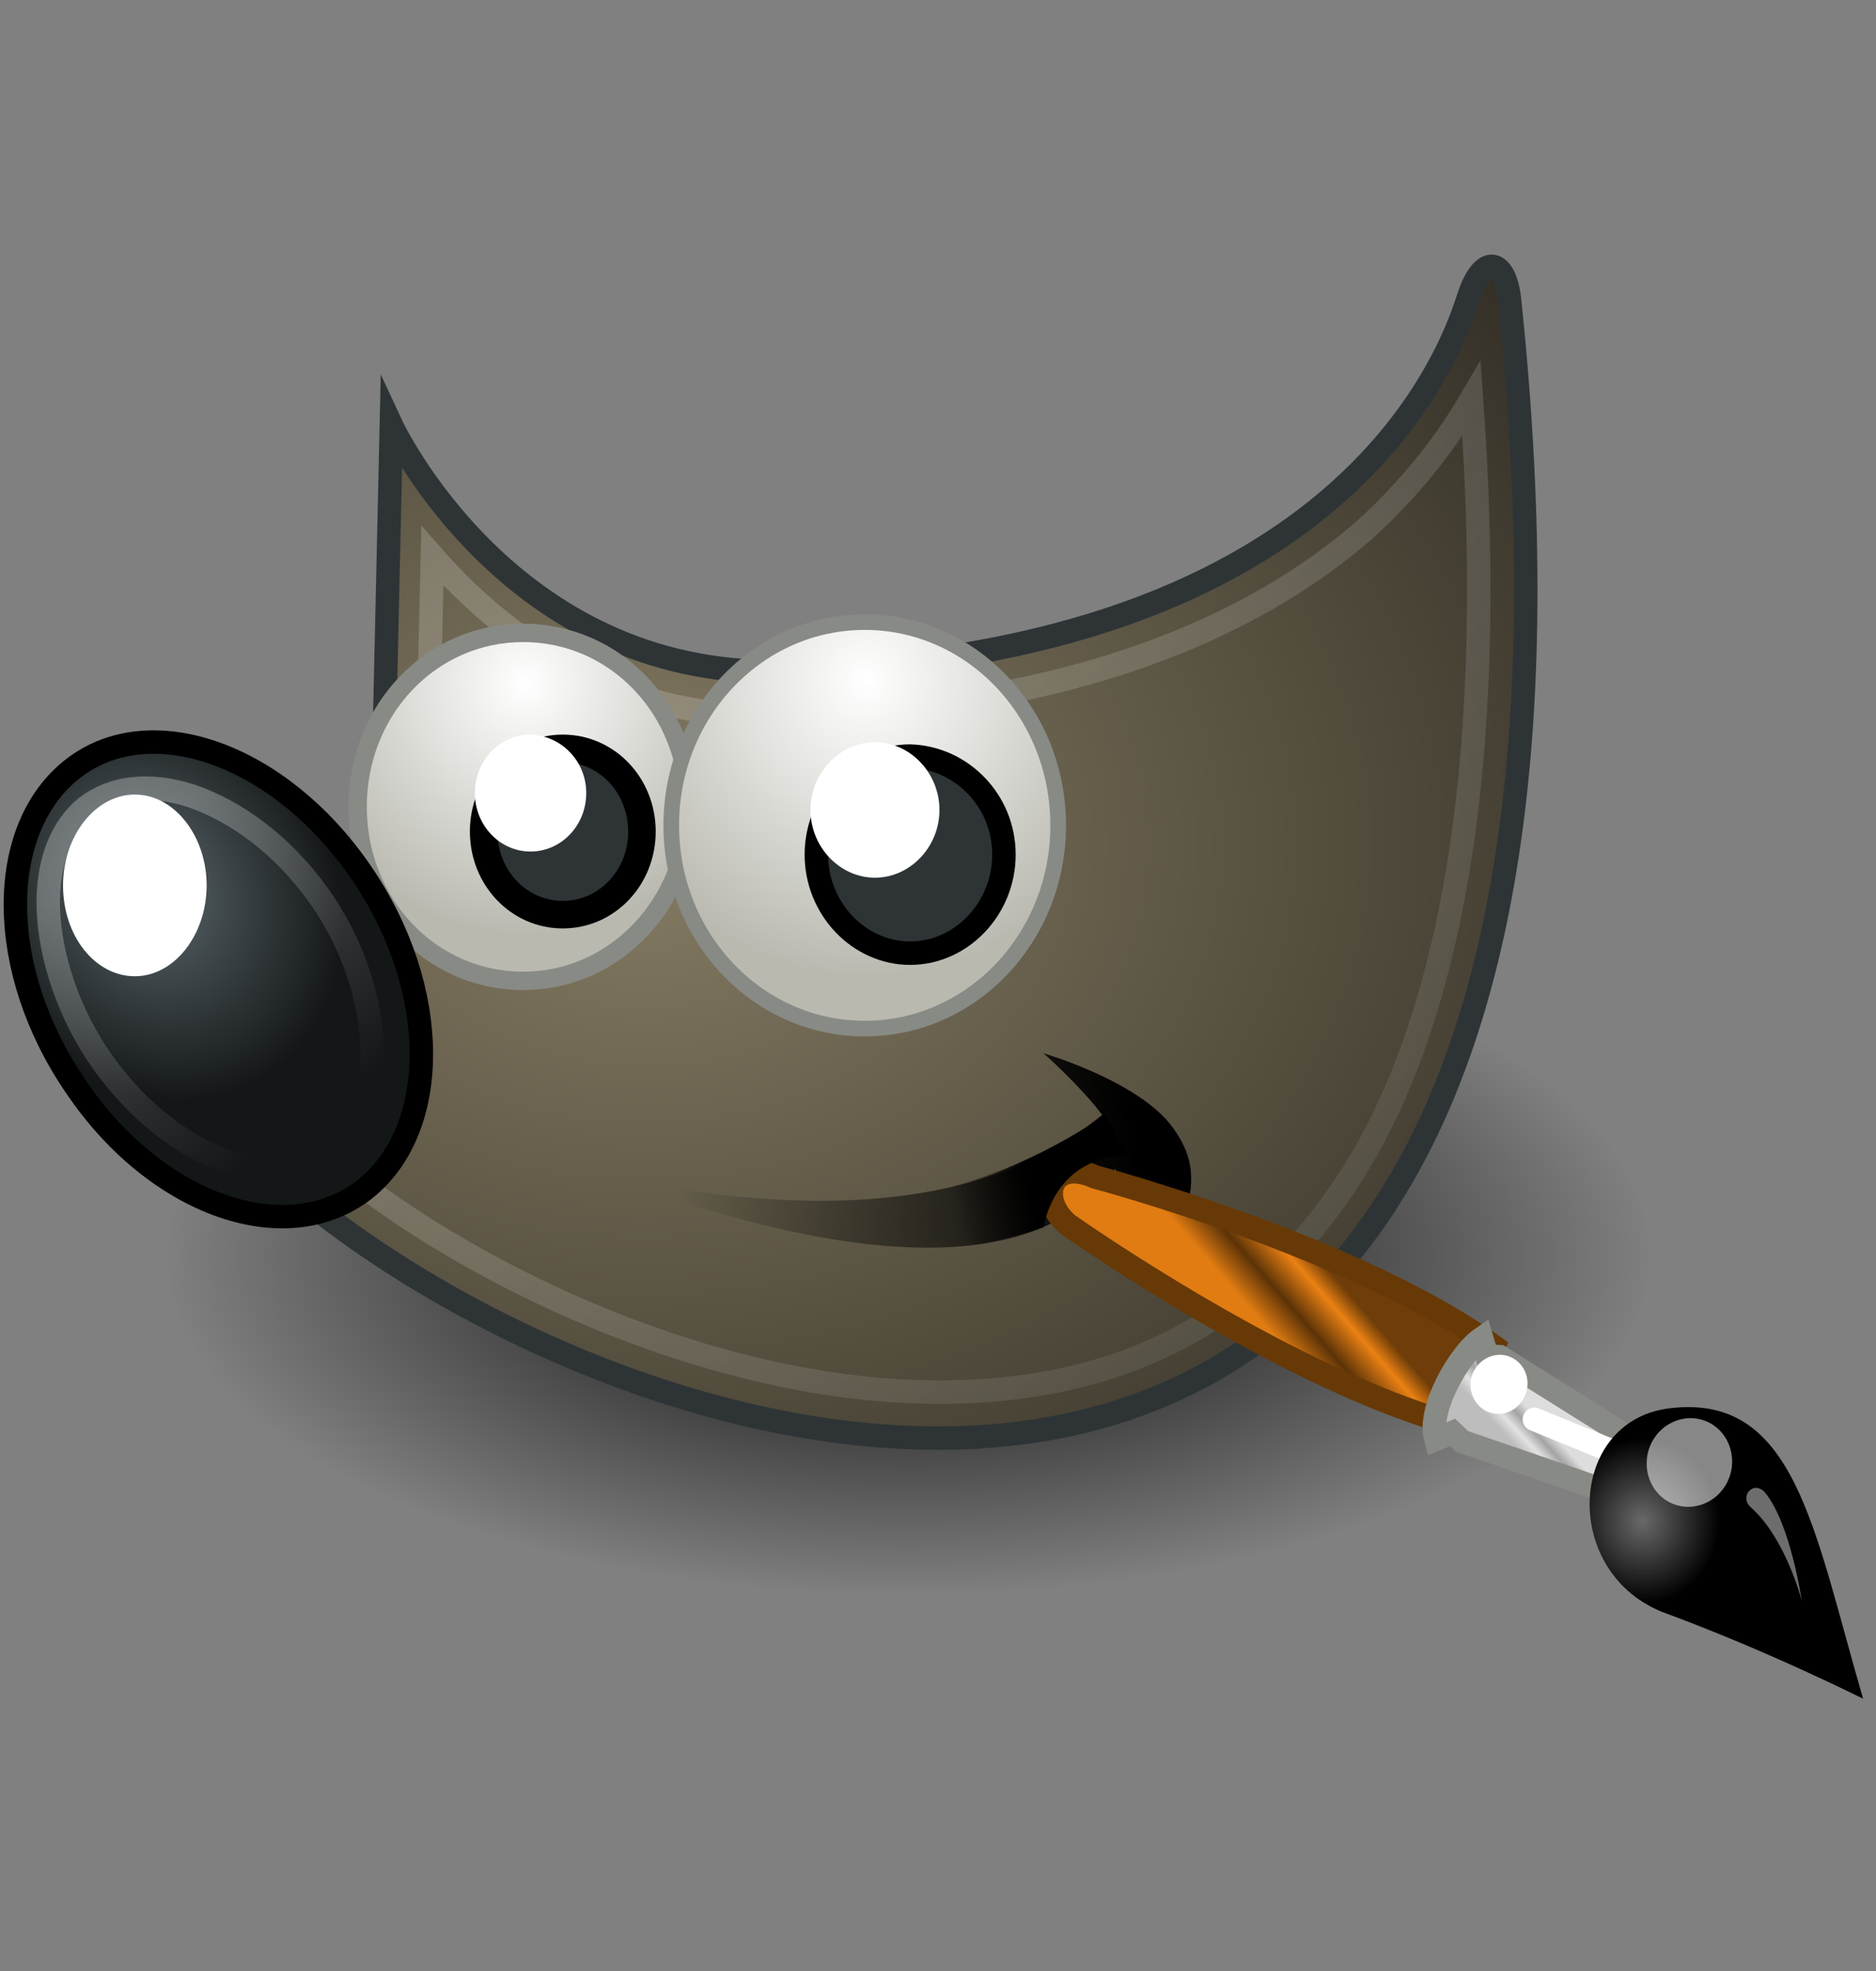 <svg width="80" height="84" viewBox="0 0 80 84" fill="none" xmlns="http://www.w3.org/2000/svg">
<rect x="0" y="0" width="80" height="84" fill="#808080" stroke="none"/>
<path d="M70.375 53.55C70.375 61.491 56.25 67.987 38.75 67.987C21.25 67.987 7.125 61.556 7.125 53.55C7.125 45.544 21.25 39.112 38.75 39.112C56.25 39.112 70.375 45.544 70.375 53.55Z" fill="url(#paint0_radial_113_260)"/>
<path d="M16.688 18.113C16.688 18.113 21.688 28.875 33.312 28.613C57.75 27.956 62 14.569 62.625 12.666C63.25 10.762 64.188 11.025 64.375 12.797C72.312 88.659 9.125 56.109 6.875 43.181C19.438 39.375 16.375 31.959 16.375 31.959L16.688 18.113Z" fill="url(#paint1_radial_113_260)" stroke="#2E3436" stroke-miterlimit="10"/>
<path d="M25.938 50.138C37.625 52.566 43.562 50.334 47 47.513C46.062 46.266 44.5 44.888 44.5 44.888C44.5 44.888 48.562 46.069 50 48.038C51.438 50.006 50.562 51.188 50.188 53.681C49.375 51.516 47.812 50.663 47.562 49.809C44.5 54.337 36.688 54.141 25.938 50.138Z" fill="url(#paint2_linear_113_260)"/>
<path opacity="0.185" d="M62.75 16.997C61.75 18.703 60.312 20.672 58.125 22.641C53.562 26.578 45.938 30.188 33.375 30.516C26.062 30.712 21.312 26.972 18.438 23.691L18.25 31.828C18.5 32.616 19 34.388 18.125 36.75C17.25 39.375 14.375 42 9.5 44.034C9.938 44.953 10.375 45.938 11.688 47.25C13.438 49.087 15.938 51.056 18.875 52.828C24.75 56.372 32.375 59.194 39.5 59.325C46.625 59.456 53.125 57.094 57.562 50.203C61.625 43.903 63.938 33.272 62.75 16.997V16.997Z" stroke="url(#paint3_linear_113_260)" stroke-miterlimit="10"/>
<path d="M29.375 34.388C29.375 38.456 26.25 41.803 22.312 41.803C18.375 41.803 15.25 38.522 15.25 34.388C15.25 30.253 18.375 26.972 22.312 26.972C26.25 26.972 29.375 30.253 29.375 34.388Z" fill="url(#paint4_radial_113_260)" stroke="#888A85" stroke-width="0.783" stroke-miterlimit="10"/>
<path d="M15.375 37.144C18.812 42.131 18.812 48.169 15.5 50.728C12.125 53.288 6.625 51.319 3.25 46.331C-0.188 41.344 -0.188 35.306 3.125 32.747C6.437 30.188 11.938 32.156 15.375 37.144Z" fill="url(#paint5_radial_113_260)" stroke="black" stroke-miterlimit="10"/>
<path d="M27.375 35.438C27.375 37.406 25.875 38.981 24 38.981C22.125 38.981 20.625 37.406 20.625 35.438C20.625 33.469 22.125 31.894 24 31.894C25.875 31.894 27.375 33.469 27.375 35.438Z" fill="#2E3436" stroke="black" stroke-width="1.174" stroke-miterlimit="10"/>
<path opacity="0.281" d="M3.687 34.388C2.625 35.241 2 36.75 2.062 38.719C2.125 40.688 2.875 43.181 4.437 45.347C6 47.513 8 48.956 9.812 49.547C11.625 50.138 13.125 50.006 14.25 49.087C15.375 48.234 15.938 46.659 15.875 44.691C15.812 42.722 15.125 40.294 13.562 38.128C12 35.962 10.062 34.584 8.187 33.928C6.375 33.337 4.812 33.534 3.687 34.388V34.388Z" stroke="url(#paint6_linear_113_260)" stroke-miterlimit="10"/>
<path d="M8.812 37.734C8.812 39.834 7.438 41.606 5.75 41.606C4.062 41.606 2.688 39.9 2.688 37.734C2.688 35.634 4.062 33.862 5.75 33.862C7.438 33.862 8.812 35.634 8.812 37.734Z" fill="white"/>
<path d="M25 33.797C25 35.175 23.938 36.291 22.625 36.291C21.312 36.291 20.25 35.175 20.25 33.797C20.25 32.419 21.312 31.303 22.625 31.303C24 31.369 25 32.484 25 33.797Z" fill="white"/>
<path d="M45.125 35.175C45.125 39.966 41.438 43.837 36.875 43.837C32.312 43.837 28.625 39.966 28.625 35.175C28.625 30.384 32.312 26.512 36.875 26.512C41.438 26.512 45.125 30.384 45.125 35.175Z" fill="url(#paint7_radial_113_260)" stroke="#888A85" stroke-width="0.667" stroke-miterlimit="10"/>
<path d="M42.812 36.422C42.812 38.719 41 40.622 38.812 40.622C36.625 40.622 34.812 38.719 34.812 36.422C34.812 34.125 36.625 32.222 38.812 32.222C41 32.288 42.812 34.125 42.812 36.422Z" fill="#2E3436" stroke="black" stroke-miterlimit="10"/>
<path d="M40.062 34.519C40.062 36.094 38.812 37.406 37.312 37.406C35.812 37.406 34.562 36.094 34.562 34.519C34.562 32.944 35.812 31.631 37.312 31.631C38.812 31.631 40.062 32.944 40.062 34.519Z" fill="white"/>
<path d="M62.118 60.728L63.689 57.376C57.704 53.085 46.712 50.164 46.712 50.164C44.806 49.306 44.214 51.094 45.553 52.199C45.553 52.199 54.981 58.853 62.118 60.728Z" fill="url(#paint8_linear_113_260)" stroke="#673907" stroke-width="1.001" stroke-linecap="round"/>
<path d="M69.761 63.979L70.615 61.992L63.947 57.82L63.404 57.786L63.184 57.039C62.23 57.691 60.854 60.076 61.229 61.345L61.941 61.049L62.347 61.431L69.761 63.979Z" fill="url(#paint9_linear_113_260)" stroke="#888A85" stroke-width="1.001" stroke-linecap="round"/>
<path d="M65.433 60.491L69.861 62.297" stroke="white" stroke-width="1.001" stroke-linecap="round" stroke-linejoin="round"/>
<path d="M79.45 72.397C77.334 65.141 76.546 59.335 71.162 60.023C66.805 60.58 66.56 67.128 71.052 68.762C75.4 70.363 79.45 72.397 79.45 72.397Z" fill="url(#paint10_radial_113_260)"/>
<path opacity="0.528" d="M71.514 60.535C72.483 60.205 73.493 60.739 73.787 61.735C74.08 62.731 73.54 63.792 72.571 64.121C71.602 64.451 70.592 63.917 70.298 62.921C70.005 61.925 70.545 60.864 71.514 60.535Z" fill="white"/>
<path d="M63.575 57.803C64.229 57.581 64.899 57.956 65.09 58.603C65.281 59.251 64.909 59.98 64.28 60.194C63.626 60.416 62.956 60.041 62.765 59.394C62.55 58.754 62.921 58.025 63.575 57.803Z" fill="white"/>
<path opacity="0.428" d="M76.832 68.214C76.832 68.214 76.16 65.572 74.666 64.242C74.136 63.782 74.798 63.026 75.291 63.638C76.362 64.973 76.832 68.214 76.832 68.214Z" fill="url(#paint11_linear_113_260)"/>
<path d="M38.562 53.156C41.125 53.419 43.5 52.631 44.5 52.303C44.688 51.319 45.438 49.35 48.062 49.219L47.125 47.513C47.125 47.513 43.75 49.941 40.062 50.663L38.562 53.156Z" fill="url(#paint12_linear_113_260)"/>
<defs>
<radialGradient id="paint0_radial_113_260" cx="0" cy="0" r="1" gradientUnits="userSpaceOnUse" gradientTransform="translate(38.754 53.528) scale(31.606 14.436)">
<stop/>
<stop offset="1" stop-opacity="0"/>
</radialGradient>
<radialGradient id="paint1_radial_113_260" cx="0" cy="0" r="1" gradientUnits="userSpaceOnUse" gradientTransform="translate(27.413 35.961) scale(59.045 45.353)">
<stop stop-color="#857C63"/>
<stop offset="1" stop-color="#221F19"/>
</radialGradient>
<linearGradient id="paint2_linear_113_260" x1="48.442" y1="49.036" x2="29.086" y2="52.693" gradientUnits="userSpaceOnUse">
<stop/>
<stop offset="1" stop-opacity="0"/>
</linearGradient>
<linearGradient id="paint3_linear_113_260" x1="31.591" y1="25.084" x2="74.685" y2="71.673" gradientUnits="userSpaceOnUse">
<stop stop-color="white"/>
<stop offset="1" stop-color="white" stop-opacity="0"/>
</linearGradient>
<radialGradient id="paint4_radial_113_260" cx="0" cy="0" r="1" gradientUnits="userSpaceOnUse" gradientTransform="translate(22.38 29.118) scale(10.258 10.771)">
<stop stop-color="white"/>
<stop offset="1" stop-color="#B9B9B0"/>
</radialGradient>
<radialGradient id="paint5_radial_113_260" cx="0" cy="0" r="1" gradientUnits="userSpaceOnUse" gradientTransform="translate(6.387 37.963) rotate(-31.217) scale(7.797 9.323)">
<stop stop-color="#5B676B"/>
<stop offset="1" stop-color="#141718"/>
</radialGradient>
<linearGradient id="paint6_linear_113_260" x1="5.33" y1="36.225" x2="13.461" y2="47.438" gradientUnits="userSpaceOnUse">
<stop stop-color="white"/>
<stop offset="1" stop-color="white" stop-opacity="0"/>
</linearGradient>
<radialGradient id="paint7_radial_113_260" cx="0" cy="0" r="1" gradientUnits="userSpaceOnUse" gradientTransform="translate(36.918 29.017) scale(12.042 12.644)">
<stop stop-color="white"/>
<stop offset="1" stop-color="#B9B9B0"/>
</radialGradient>
<linearGradient id="paint8_linear_113_260" x1="55.078" y1="52.31" x2="52.366" y2="54.677" gradientUnits="userSpaceOnUse">
<stop stop-color="#6E3D09"/>
<stop offset="0.242" stop-color="#EA8113"/>
<stop offset="0.621" stop-color="#5C3307"/>
<stop offset="1" stop-color="#E07C12"/>
</linearGradient>
<linearGradient id="paint9_linear_113_260" x1="65.373" y1="62.422" x2="66.461" y2="61.41" gradientUnits="userSpaceOnUse">
<stop stop-color="#BDBDBD"/>
<stop offset="0.333" stop-color="#E2E2E2"/>
<stop offset="0.667" stop-color="#A3A3A3"/>
<stop offset="1" stop-color="#DDDDDD"/>
</linearGradient>
<radialGradient id="paint10_radial_113_260" cx="0" cy="0" r="1" gradientUnits="userSpaceOnUse" gradientTransform="translate(70.041 64.828) rotate(-1.517) scale(3.315 3.539)">
<stop stop-color="#696969"/>
<stop offset="1"/>
</radialGradient>
<linearGradient id="paint11_linear_113_260" x1="74.619" y1="63.208" x2="73.851" y2="61.591" gradientUnits="userSpaceOnUse">
<stop stop-color="white"/>
<stop offset="1" stop-color="white" stop-opacity="0"/>
</linearGradient>
<linearGradient id="paint12_linear_113_260" x1="43.889" y1="50.447" x2="40.697" y2="51.18" gradientUnits="userSpaceOnUse">
<stop/>
<stop offset="1" stop-opacity="0"/>
</linearGradient>
</defs>
</svg>
